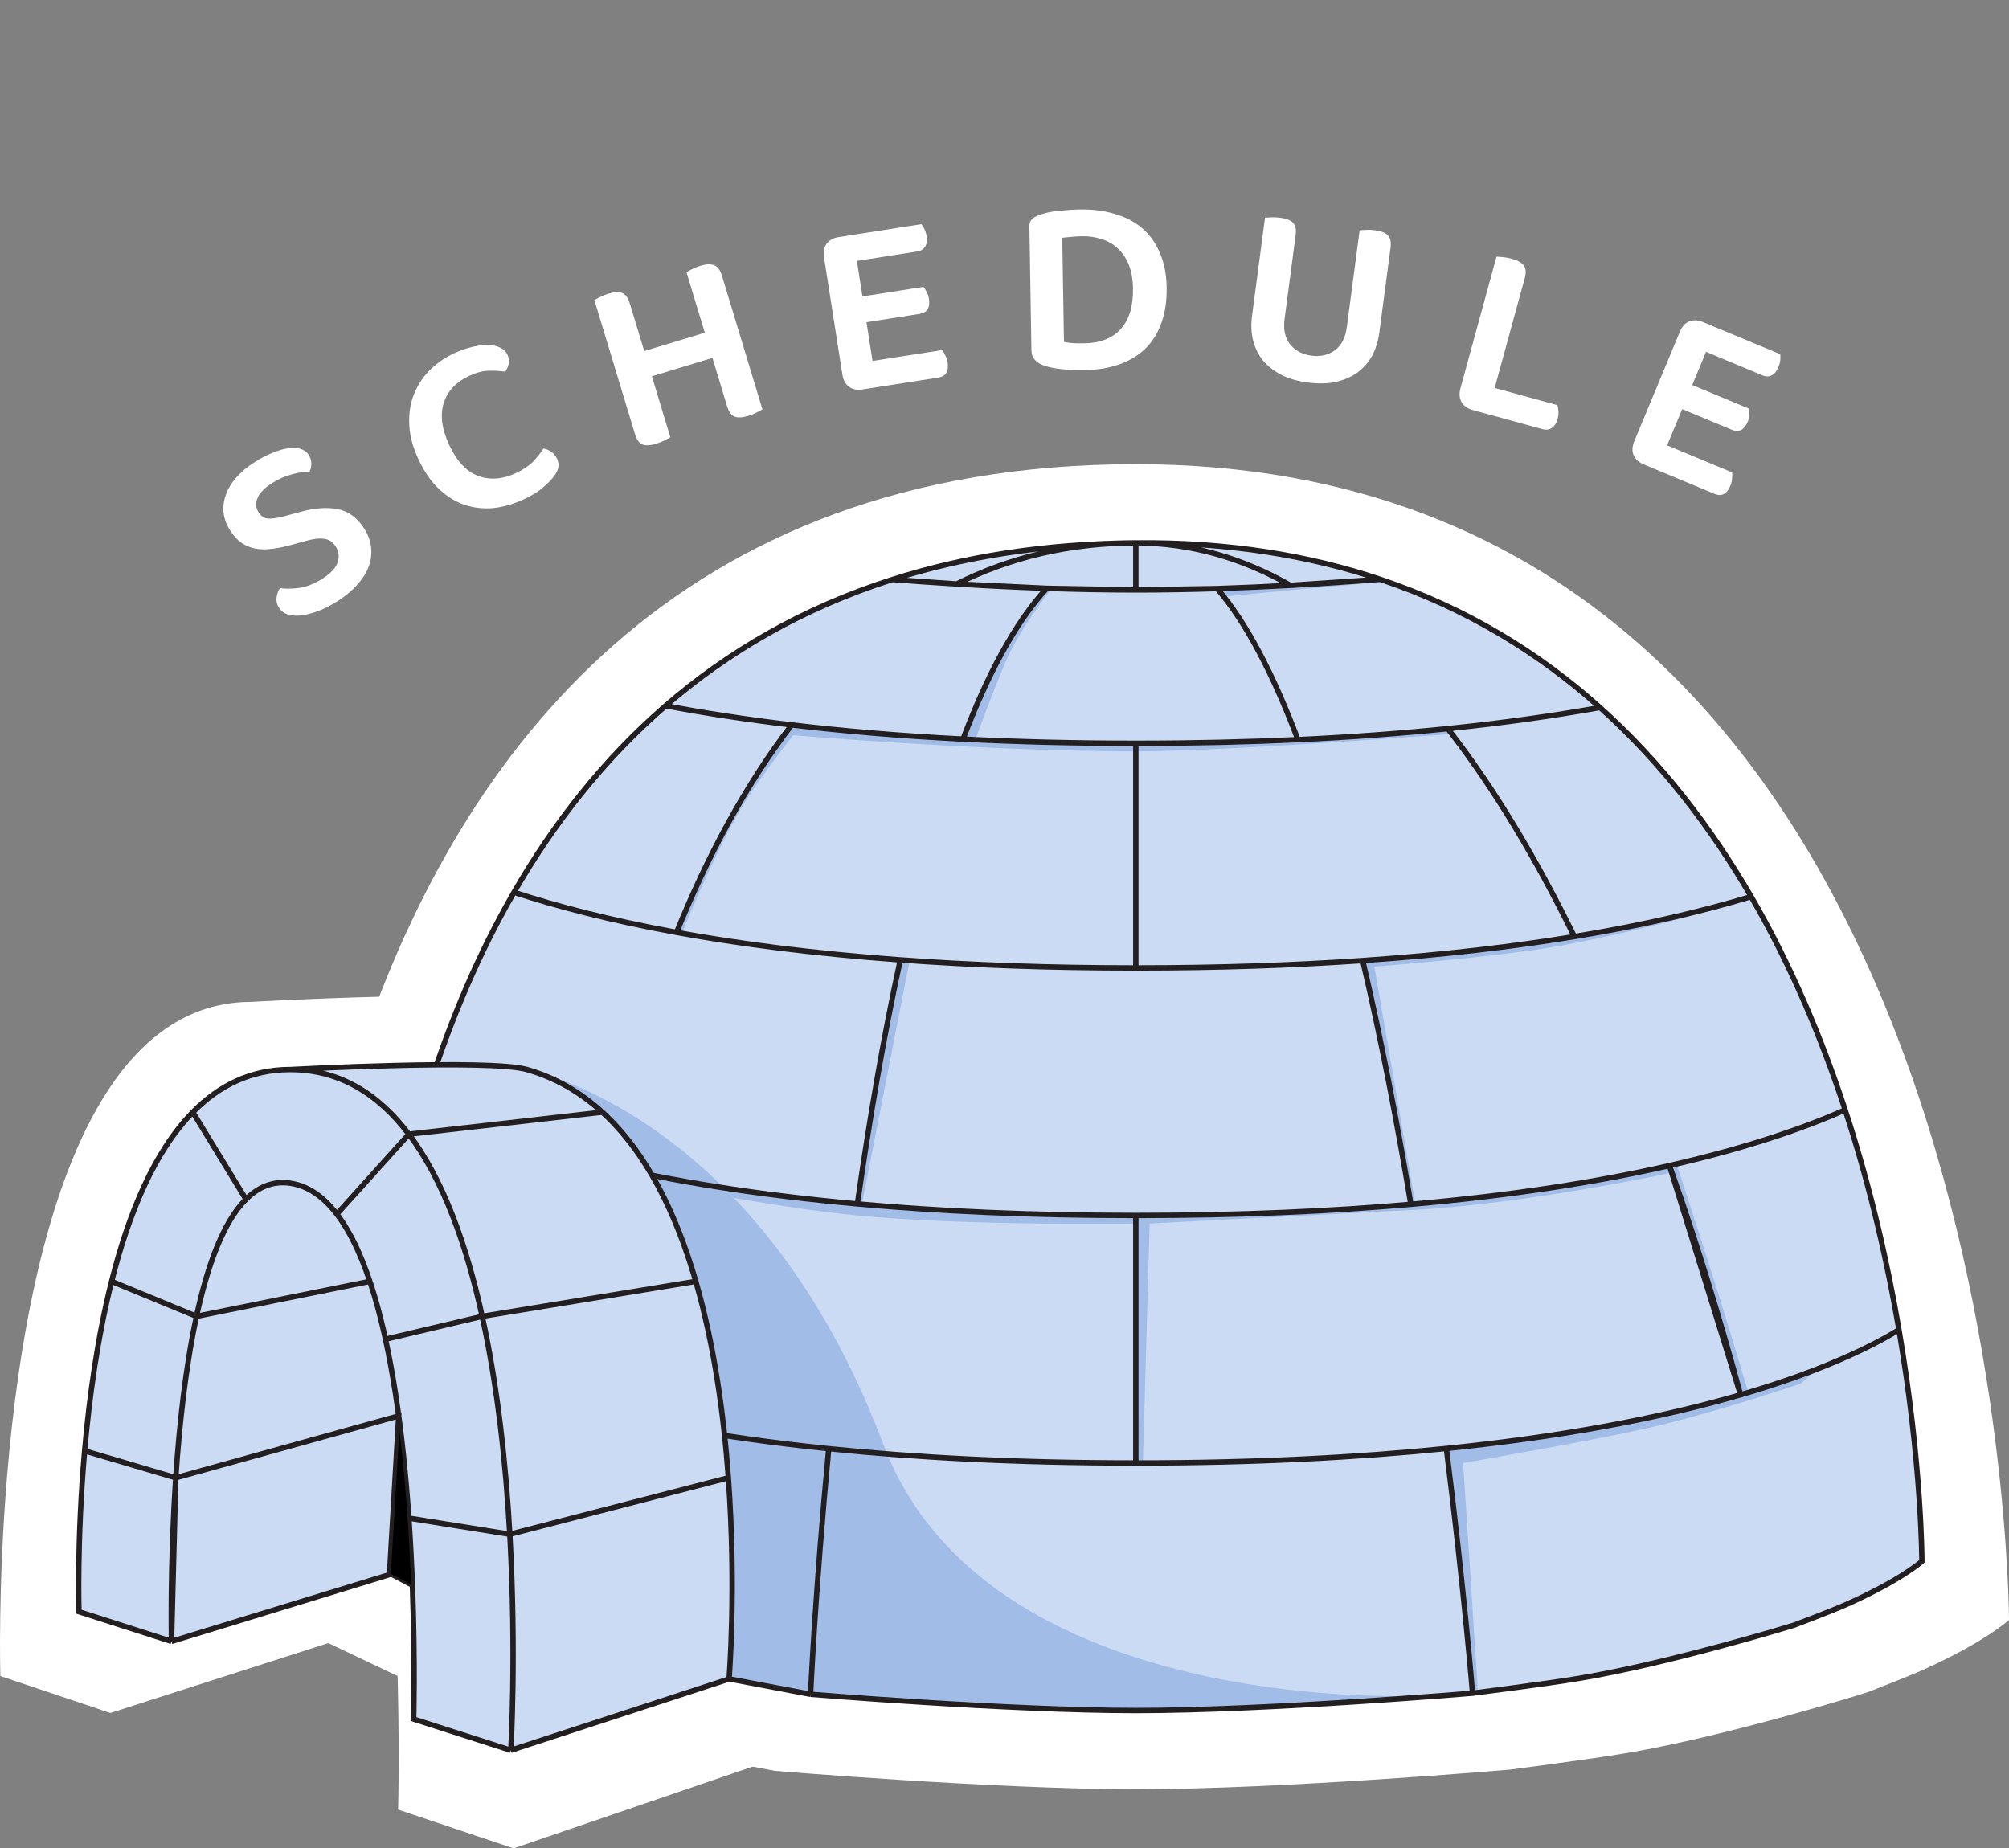 <svg width="238" height="219" viewBox="0 0 238 219" fill="none" xmlns="http://www.w3.org/2000/svg">
<rect x="0" y="0" width="238" height="219" fill="#808080" stroke="none"/>
<path d="M227.903 197.811C235.221 194.51 238 191.94 238 191.94C238 191.94 237.823 55 134.571 55C25.569 55 33.111 191.94 33.111 191.94L56.373 202.977L91.778 209.819C91.778 209.819 117.825 212 134.571 212C151.922 212 178.874 209.672 178.874 209.672C178.874 209.672 188.574 208.416 192.859 207.684C205.112 205.59 221.183 200.523 221.183 200.523C221.183 200.523 225.985 198.676 227.903 197.811Z" fill="white"/>
<path d="M29.779 118.705C29.779 118.705 57.812 117.119 63.115 118.705C67.191 119.923 70.701 122.096 73.722 124.982C79.973 130.952 84.134 139.975 86.882 149.913C89.489 159.342 90.825 169.597 91.467 178.852C92.604 195.239 91.568 208.495 91.568 208.495L60.842 219L47.164 214.407C47.164 214.407 47.389 206.215 47.001 195.105C46.889 191.873 46.724 188.394 46.487 184.798C46.274 181.558 46.001 178.223 45.656 174.888C45.477 173.165 45.278 171.443 45.058 169.733L43.755 193.122L13.069 202.959L0.041 198.584C0.041 198.584 -0.272 188.183 0.838 174.888C1.492 167.056 2.64 158.22 4.637 149.913C7.028 139.964 10.636 130.775 16.071 124.982C19.744 121.068 24.25 118.705 29.779 118.705Z" fill="white"/>
<g clip-path="url(#clip0_703_1220)">
<path d="M218.59 190.165C225.178 187.257 227.681 184.992 227.681 184.992C227.681 184.992 227.522 64.323 134.556 64.323C36.413 64.323 43.204 184.992 43.204 184.992L64.148 194.717L96.026 200.746C96.026 200.746 119.478 202.668 134.556 202.668C150.178 202.668 174.445 200.617 174.445 200.617C174.445 200.617 183.179 199.51 187.037 198.865C198.069 197.02 212.539 192.555 212.539 192.555C212.539 192.555 216.863 190.927 218.59 190.165Z" fill="#CADBF3"/>
<path d="M134.556 144.013C146.88 144.013 157.688 143.518 167.142 142.692L161.535 113.81C161.535 113.81 174.109 112.839 182.096 111.657C189.427 110.573 200.745 108.151 200.745 108.151L199.948 108.629C199.948 108.629 189.815 111.339 182.415 112.454C174.802 113.601 162.81 114.526 162.81 114.526L167.676 142.645C179.861 141.56 189.777 139.926 197.779 138.104H198.673C198.673 138.104 201.641 147.129 203.454 152.939C204.922 157.642 207.12 165.009 207.12 165.009C211.344 163.704 214.93 162.502 214.93 162.502L213.336 163.937C213.336 163.937 202.188 167.705 194.528 169.356C186.436 171.101 173.33 173.341 173.33 173.341L175.083 200.437H174.445L171.346 171.622C178.139 170.931 190.441 169.046 195.804 168.081C198.225 167.645 202.358 166.466 206.164 165.303L198.194 138.913C198.194 138.913 180.662 142.692 167.142 143.376C154.944 143.992 136.192 144.97 136.192 144.97L135.395 173.341C134.853 173.343 135.104 173.341 134.556 173.341V144.97C134.556 144.97 114.398 145.272 101.573 144.013C96.829 143.547 92.161 142.829 86.941 141.941L85.666 140.666C90.825 141.497 95.163 142.069 101.573 142.645C102.94 133.019 104.616 123.117 106.66 113.731C107.025 113.758 107.393 113.784 107.763 113.81L102.103 142.692C111.474 143.518 122.232 144.013 134.556 144.013Z" fill="#A0BCE7"/>
<path d="M80.725 110.701L80.247 110.382C80.247 110.382 83.633 102.145 86.463 97.153C89.025 92.632 93.795 85.996 93.795 85.996C93.795 85.996 103.225 86.785 114.196 87.39C114.196 87.39 116.473 81.315 118.5 77.707C120.344 74.426 123.919 69.738 123.919 69.738H124.557C124.557 69.738 120.839 74.517 119.297 78.026C117.752 81.543 115.631 87.39 115.631 87.39C121.731 87.701 129.226 88.071 134.598 88.068C140.34 88.064 147.357 87.789 153.725 87.459C163.364 86.958 171.518 86.332 171.518 86.332L172.054 86.952C172.054 86.952 145.3 89.024 134.556 89.024C116.385 89.024 93.954 87.112 93.954 87.112C93.954 87.112 89.566 92.604 87.26 96.675C84.281 101.933 80.725 110.701 80.725 110.701Z" fill="#A0BCE7"/>
<path d="M144.959 70.694L144.321 69.738L154.203 69.26L163.289 68.622L164.245 68.941C164.245 68.941 158.512 69.406 154.841 69.738C150.98 70.088 144.959 70.694 144.959 70.694Z" fill="#A0BCE7"/>
<path d="M86.372 198.931C87.235 185.747 87.244 188.272 86.287 175.095C85.746 167.652 84.623 159.406 82.429 151.824C80.116 143.832 76.615 136.577 71.355 131.776C68.812 129.455 65.859 127.708 62.429 126.728C62.429 126.728 89.81 131.776 104.633 171.109C116.847 203.519 168.07 200.915 168.07 200.915C168.07 200.915 145.755 203.194 127.585 202.509C119.137 202.19 99.214 201.871 86.372 198.931Z" fill="#A0BCE7"/>
<path d="M134.556 64.323C123.711 64.422 114.147 65.977 105.715 68.664M134.556 64.323C145.425 64.224 155.025 65.792 163.506 68.639M134.556 64.323C126.619 64.323 119.577 66.082 113.328 69.191M134.556 64.323C141.11 64.323 147.209 66.145 152.869 69.354M134.556 64.323V69.897M105.715 68.664C95.061 72.059 86.212 77.262 78.863 83.619M105.715 68.664C108.171 68.853 110.72 69.032 113.328 69.191M105.715 68.664L113.328 69.191M163.506 68.639C173.727 72.07 182.32 77.36 189.545 83.829M163.506 68.639C160.12 68.905 156.544 69.151 152.869 69.354M163.506 68.639L152.869 69.354M113.328 69.191C116.81 69.403 120.397 69.582 124.007 69.706M113.328 69.191L124.007 69.706M152.869 69.354C150.022 69.511 147.116 69.642 144.192 69.736M134.556 69.897C131.067 69.897 127.526 69.828 124.007 69.706M134.556 69.897L124.007 69.706M134.556 69.897C137.752 69.897 140.982 69.839 144.192 69.736M134.556 69.897L144.192 69.736M134.556 173.341C148.747 173.341 160.927 172.683 171.346 171.623M134.556 173.341C120.474 173.341 108.436 172.694 98.176 171.647M134.556 173.341V144.013M171.346 171.623C173.473 188.562 174.445 200.617 174.445 200.617M171.346 171.623C178.138 170.931 184.182 170.067 189.545 169.102C196.059 167.93 201.569 166.608 206.198 165.263M98.176 171.647C96.563 188.643 96.026 200.746 96.026 200.746M98.176 171.647C84.791 170.281 74.431 168.236 66.504 166.06M134.556 144.013C146.879 144.013 157.687 143.518 167.141 142.692M134.556 144.013C121.999 144.013 111.068 143.499 101.573 142.645M167.141 142.692C179.571 141.607 189.661 139.952 197.778 138.104M167.141 142.692C165.533 133.079 163.638 123.189 161.436 113.81M101.573 142.645C102.94 133.019 104.615 123.117 106.659 113.731M101.573 142.645C89.302 141.542 79.429 139.873 71.548 138.016M134.556 114.686C144.469 114.686 153.401 114.365 161.436 113.81M134.556 114.686C124.183 114.686 114.92 114.335 106.659 113.731M134.556 114.686V88.068M161.436 113.81C171.022 113.148 179.332 112.152 186.509 110.97M106.659 113.731C96.322 112.976 87.554 111.827 80.148 110.476M134.556 88.068C141.418 88.068 147.809 87.914 153.759 87.635M134.556 88.068C127.184 88.068 120.372 87.89 114.082 87.571M153.759 87.635C160.182 87.335 166.09 86.888 171.517 86.332M153.759 87.635C150.906 80.082 147.723 73.85 144.192 69.736M114.082 87.571C106.601 87.192 99.858 86.611 93.789 85.89M114.082 87.571C116.941 80.028 120.229 73.808 124.007 69.706M224.965 157.562C227.681 173.477 227.681 184.992 227.681 184.992C227.681 184.992 225.178 187.257 218.59 190.165C216.863 190.927 212.539 192.555 212.539 192.555C212.539 192.555 198.069 197.02 187.037 198.865C183.179 199.51 174.445 200.617 174.445 200.617M224.965 157.562C223.618 149.671 221.603 140.698 218.59 131.51M224.965 157.562C221.915 159.425 216.055 162.398 206.198 165.263M174.445 200.617C174.445 200.617 150.178 202.668 134.556 202.668C119.478 202.668 96.026 200.746 96.026 200.746M218.59 131.51C215.813 123.042 212.187 114.391 207.453 106.236M218.59 131.51C213.907 133.577 207.159 135.969 197.778 138.104M206.198 165.263C203.995 157.111 201.2 147.757 197.778 138.104M206.198 165.263L197.778 138.104M207.453 106.236C202.692 98.035 196.81 90.336 189.545 83.829M207.453 106.236C201.897 107.914 194.994 109.573 186.509 110.97M189.545 83.829C184.227 84.786 178.24 85.643 171.517 86.332M186.509 110.97C182.114 102.005 177.126 93.533 171.517 86.332M44.695 156.856C42.546 173.136 43.204 184.992 43.204 184.992L64.148 194.717L96.026 200.746M44.695 156.856C45.742 148.926 47.456 139.945 50.237 130.773M44.695 156.856C47.334 158.746 53.788 162.57 66.504 166.06M50.237 130.773C50.477 129.981 50.725 129.188 50.982 128.393C53.448 120.751 56.674 113.03 60.892 105.72M50.237 130.773C54.658 132.966 61.478 135.644 71.548 138.016M66.504 166.06C67.601 157.608 69.205 147.946 71.548 138.016M60.892 105.72C65.563 97.624 71.449 90.034 78.863 83.619M60.892 105.72C65.94 107.377 72.275 109.04 80.148 110.476M78.863 83.619C83.314 84.463 88.273 85.234 93.789 85.89M80.148 110.476C83.8 101.496 88.284 93.045 93.789 85.89" stroke="#231F20" stroke-width="0.638"/>
<path d="M34.377 126.728C34.377 126.728 57.966 125.453 62.429 126.728C65.858 127.708 68.812 129.455 71.355 131.776C76.615 136.577 80.116 143.832 82.428 151.824C84.622 159.406 85.746 167.652 86.287 175.095C87.243 188.272 86.371 198.932 86.371 198.932L60.516 207.379L49.006 203.686C49.006 203.686 49.195 197.098 48.869 188.164C48.774 185.565 48.636 182.768 48.437 179.876C48.257 177.271 48.028 174.589 47.737 171.907C47.586 170.522 47.419 169.137 47.234 167.762L46.137 186.57L20.316 194.48L9.352 190.962C9.352 190.962 9.089 182.598 10.024 171.907C10.574 165.609 11.54 158.504 13.22 151.824C15.232 143.824 18.268 136.435 22.842 131.776C25.932 128.629 29.724 126.728 34.377 126.728Z" fill="#CADBF3"/>
<path d="M60.516 207.379L86.371 198.932C86.371 198.932 87.243 188.272 86.287 175.095M60.516 207.379L49.006 203.686C49.006 203.686 49.195 197.098 48.869 188.164C48.774 185.565 48.636 182.768 48.437 179.876M60.516 207.379C60.516 207.379 61.191 195.999 60.394 181.789M86.287 175.095L60.394 181.789M86.287 175.095C85.746 167.652 84.622 159.406 82.428 151.824M48.437 179.876L60.394 181.789M48.437 179.876C48.257 177.271 48.028 174.589 47.737 171.907C47.245 167.374 46.575 162.842 45.667 158.678M60.394 181.789C59.934 173.577 58.983 164.42 57.126 155.968M34.377 126.728C34.377 126.728 57.966 125.453 62.429 126.728C65.858 127.708 68.812 129.455 71.355 131.776M34.377 126.728C40.265 126.728 44.858 129.653 48.437 134.388M34.377 126.728C29.724 126.728 25.932 128.629 22.842 131.776M71.355 131.776C76.615 136.577 80.116 143.832 82.428 151.824M71.355 131.776L48.437 134.388M48.437 134.388C52.512 139.781 55.271 147.523 57.126 155.968M48.437 134.388L39.905 143.854M22.842 131.776L29.139 142.101M22.842 131.776C18.268 136.435 15.232 143.824 13.22 151.824M20.316 194.48L9.352 190.962C9.352 190.962 9.089 182.598 10.024 171.907M20.316 194.48C20.316 194.48 20.117 185.643 20.824 175.095M20.316 194.48L20.824 175.095M20.316 194.48L46.137 186.57L47.234 167.762L20.824 175.095M10.024 171.907C10.574 165.609 11.54 158.504 13.22 151.824M10.024 171.907L20.824 175.095M20.824 175.095C21.244 168.825 21.985 161.95 23.278 155.968M82.428 151.824L57.126 155.968M57.126 155.968L45.667 158.678M45.667 158.678C45.279 156.901 44.848 155.191 44.369 153.577C43.194 149.62 41.73 146.239 39.905 143.854M39.905 143.854C38.341 141.811 36.513 140.5 34.377 140.189C32.356 139.894 30.624 140.619 29.139 142.101M29.139 142.101C26.46 144.776 24.586 149.915 23.278 155.968M23.278 155.968L13.22 151.824M23.278 155.968L43.816 151.824" stroke="#231F20" stroke-width="0.638"/>
<path d="M48.869 188.005C48.775 185.406 48.636 182.608 48.437 179.717C48.257 177.111 48.028 174.429 47.737 171.747C47.592 170.416 47.432 169.084 47.256 167.762L46.137 186.57L48.869 188.005Z" fill="black" stroke="#231F20" stroke-width="0.319"/>
</g>
<path d="M38.213 68.553C39.191 67.928 39.788 67.285 40.006 66.624C40.213 65.945 40.133 65.319 39.767 64.746C39.433 64.224 38.992 63.925 38.444 63.848C37.886 63.754 37.174 63.829 36.309 64.073L34.369 64.603C33.599 64.81 32.872 64.954 32.188 65.036C31.504 65.117 30.869 65.108 30.283 65.008C29.686 64.891 29.141 64.67 28.648 64.344C28.144 64.002 27.687 63.511 27.278 62.87C26.405 61.506 26.229 60.099 26.75 58.649C27.261 57.183 28.409 55.879 30.195 54.737C30.903 54.284 31.589 53.928 32.254 53.669C32.925 53.382 33.545 53.2 34.112 53.122C34.669 53.027 35.156 53.047 35.575 53.183C36.011 53.307 36.343 53.547 36.569 53.901C36.784 54.238 36.889 54.586 36.882 54.947C36.881 55.28 36.811 55.597 36.672 55.9C36.085 55.872 35.389 55.973 34.586 56.202C33.789 56.403 32.995 56.757 32.203 57.263C31.326 57.824 30.763 58.409 30.513 59.02C30.252 59.614 30.294 60.181 30.639 60.72C30.919 61.158 31.286 61.398 31.741 61.44C32.212 61.471 32.854 61.381 33.668 61.169L35.4 60.703C37.146 60.203 38.665 60.074 39.959 60.315C41.253 60.556 42.315 61.325 43.144 62.622C43.586 63.313 43.855 64.031 43.952 64.776C44.049 65.521 43.971 66.272 43.718 67.027C43.471 67.754 43.031 68.476 42.396 69.19C41.788 69.911 40.996 70.584 40.019 71.209C39.244 71.705 38.485 72.096 37.741 72.381C37.015 72.656 36.346 72.835 35.734 72.917C35.111 72.983 34.568 72.951 34.105 72.82C33.647 72.661 33.3 72.397 33.063 72.026C32.815 71.638 32.714 71.24 32.761 70.83C32.814 70.393 32.948 70.01 33.166 69.681C33.824 69.782 34.601 69.772 35.496 69.65C36.381 69.512 37.287 69.146 38.213 68.553Z" fill="white"/>
<path d="M60.116 42.028C60.285 42.39 60.333 42.754 60.26 43.119C60.179 43.465 60.045 43.77 59.859 44.034C59.244 43.945 58.587 43.909 57.889 43.926C57.191 43.942 56.416 44.149 55.563 44.546C54.023 45.264 53.022 46.337 52.562 47.765C52.12 49.184 52.339 50.837 53.217 52.722C54.112 54.644 55.255 55.865 56.646 56.387C58.036 56.908 59.529 56.797 61.124 56.054C61.958 55.666 62.623 55.223 63.12 54.727C63.627 54.204 64.044 53.679 64.372 53.151C64.702 53.196 65.016 53.325 65.314 53.539C65.604 53.735 65.833 54.014 66.002 54.377C66.146 54.685 66.195 55.004 66.15 55.334C66.105 55.664 65.939 56.017 65.651 56.394C65.39 56.78 64.966 57.221 64.38 57.714C63.82 58.218 63.051 58.698 62.072 59.154C60.876 59.711 59.68 60.059 58.487 60.196C57.302 60.306 56.165 60.185 55.074 59.833C53.975 59.463 52.954 58.835 52.012 57.95C51.07 57.065 50.257 55.888 49.573 54.42C48.914 53.006 48.553 51.663 48.49 50.39C48.418 49.1 48.585 47.919 48.99 46.847C49.406 45.749 50.023 44.778 50.843 43.932C51.68 43.079 52.661 42.39 53.785 41.866C54.565 41.503 55.306 41.246 56.008 41.096C56.701 40.927 57.33 40.855 57.893 40.879C58.456 40.904 58.927 41.015 59.306 41.213C59.685 41.412 59.955 41.683 60.116 42.028Z" fill="white"/>
<path d="M79.415 51.818C79.255 51.908 79.02 52.031 78.712 52.187C78.424 52.337 78.097 52.468 77.734 52.578C77.006 52.798 76.449 52.821 76.061 52.646C75.693 52.465 75.413 52.058 75.222 51.427L70.412 35.549C70.553 35.465 70.778 35.344 71.086 35.188C71.413 35.026 71.74 34.896 72.065 34.798C72.754 34.589 73.299 34.56 73.7 34.71C74.1 34.86 74.402 35.27 74.605 35.94L76.319 41.596L83.497 39.422L81.322 32.244C81.464 32.159 81.689 32.039 81.996 31.883C82.324 31.721 82.65 31.591 82.975 31.492C83.664 31.284 84.212 31.264 84.619 31.433C85.019 31.584 85.321 31.994 85.524 32.664L90.326 48.512C90.165 48.603 89.931 48.726 89.623 48.882C89.334 49.032 89.008 49.162 88.644 49.273C87.917 49.493 87.359 49.516 86.972 49.34C86.603 49.159 86.324 48.753 86.132 48.121L84.401 42.408L77.224 44.582L79.415 51.818Z" fill="white"/>
<path d="M102.165 46.147C101.533 46.246 100.999 46.137 100.565 45.82C100.151 45.5 99.894 45.024 99.795 44.392L97.615 30.462C97.516 29.829 97.617 29.308 97.916 28.896C98.233 28.462 98.708 28.195 99.34 28.096L109.151 26.561C109.274 26.704 109.395 26.897 109.515 27.142C109.634 27.386 109.718 27.667 109.768 27.983C109.848 28.497 109.791 28.91 109.598 29.224C109.404 29.538 109.099 29.727 108.685 29.792L101.512 30.915L102.171 35.123L109.402 33.992C109.526 34.134 109.647 34.328 109.767 34.572C109.903 34.794 109.995 35.063 110.045 35.379C110.212 36.446 109.841 37.05 108.932 37.193L102.648 38.176L103.367 42.77L111.607 41.481C111.731 41.623 111.853 41.827 111.976 42.091C112.115 42.332 112.209 42.611 112.259 42.927C112.426 43.994 112.055 44.599 111.146 44.741L102.165 46.147Z" fill="white"/>
<path d="M134.221 34.162C134.203 33.082 134.038 32.155 133.725 31.38C133.412 30.585 132.981 29.942 132.433 29.451C131.905 28.939 131.269 28.569 130.525 28.341C129.801 28.093 129.009 27.976 128.149 27.99C127.689 27.998 127.269 28.025 126.89 28.071C126.53 28.097 126.181 28.133 125.842 28.178L126.043 40.506C126.384 40.581 126.765 40.635 127.186 40.668C127.626 40.681 128.056 40.684 128.476 40.677C130.336 40.646 131.767 40.083 132.769 38.986C133.771 37.89 134.255 36.282 134.221 34.162ZM138.21 34.067C138.236 35.687 138.019 37.11 137.559 38.338C137.119 39.545 136.475 40.556 135.628 41.37C134.781 42.164 133.751 42.771 132.538 43.191C131.344 43.61 130.008 43.832 128.528 43.856C128.188 43.862 127.818 43.858 127.418 43.844C127.018 43.851 126.597 43.828 126.156 43.775C125.736 43.742 125.305 43.689 124.864 43.616C124.442 43.543 124.041 43.439 123.658 43.306C122.693 42.961 122.203 42.369 122.189 41.529L121.949 26.831C121.943 26.471 122.039 26.19 122.235 25.987C122.432 25.783 122.709 25.619 123.067 25.493C123.803 25.221 124.6 25.048 125.459 24.974C126.338 24.88 127.167 24.826 127.947 24.813C129.447 24.789 130.82 24.966 132.066 25.346C133.332 25.705 134.412 26.268 135.304 27.033C136.197 27.799 136.893 28.768 137.392 29.94C137.911 31.111 138.184 32.487 138.21 34.067Z" fill="white"/>
<path d="M154.936 45.323C153.746 45.166 152.706 44.867 151.816 44.427C150.929 43.966 150.197 43.395 149.622 42.714C149.069 42.016 148.678 41.228 148.451 40.35C148.227 39.453 148.184 38.479 148.323 37.428L149.861 25.8C150.025 25.781 150.279 25.764 150.624 25.749C150.989 25.737 151.34 25.753 151.677 25.798C152.391 25.892 152.889 26.089 153.172 26.389C153.475 26.691 153.581 27.189 153.489 27.883L152.18 37.787C152.014 39.036 152.234 40.044 152.839 40.809C153.447 41.556 154.286 41.999 155.356 42.141C156.427 42.282 157.353 42.072 158.133 41.509C158.916 40.927 159.39 40.011 159.555 38.762L161.073 27.282C161.257 27.266 161.521 27.25 161.866 27.236C162.211 27.221 162.552 27.235 162.889 27.28C163.603 27.375 164.111 27.573 164.414 27.875C164.717 28.177 164.823 28.676 164.731 29.37L163.402 39.422C163.263 40.473 162.969 41.402 162.519 42.21C162.072 42.999 161.481 43.657 160.745 44.185C160.012 44.693 159.157 45.054 158.181 45.268C157.207 45.462 156.125 45.48 154.936 45.323Z" fill="white"/>
<path d="M174.456 48.579C173.838 48.41 173.397 48.092 173.131 47.625C172.884 47.164 172.845 46.624 173.014 46.007L177.287 30.412C177.452 30.415 177.706 30.433 178.05 30.465C178.413 30.503 178.758 30.566 179.086 30.656C179.781 30.846 180.258 31.112 180.517 31.452C180.776 31.793 180.813 32.301 180.628 32.976L177.069 45.967L184.505 48.004C184.559 48.185 184.597 48.424 184.62 48.72C184.648 48.997 184.619 49.29 184.535 49.599C184.392 50.12 184.156 50.49 183.825 50.711C183.52 50.918 183.155 50.963 182.731 50.846L174.456 48.579Z" fill="white"/>
<path d="M194.708 55.018C194.117 54.772 193.72 54.401 193.515 53.904C193.329 53.415 193.358 52.875 193.604 52.284L199.024 39.267C199.27 38.676 199.628 38.284 200.099 38.09C200.596 37.885 201.14 37.906 201.73 38.152L210.898 41.968C210.928 42.154 210.931 42.383 210.905 42.654C210.879 42.925 210.804 43.208 210.681 43.503C210.481 43.983 210.217 44.306 209.888 44.472C209.558 44.639 209.2 44.641 208.812 44.48L202.11 41.689L200.472 45.622L207.23 48.435C207.261 48.622 207.263 48.85 207.237 49.121C207.237 49.381 207.176 49.659 207.053 49.954C206.638 50.951 206.006 51.273 205.156 50.919L199.285 48.475L197.498 52.767L205.197 55.973C205.228 56.159 205.226 56.397 205.193 56.686C205.185 56.965 205.12 57.252 204.997 57.547C204.582 58.544 203.949 58.866 203.1 58.512L194.708 55.018Z" fill="white"/>
<defs>
<clipPath id="clip0_703_1220">
<rect width="219" height="153.332" fill="white" transform="translate(9 64)"/>
</clipPath>
</defs>
</svg>
